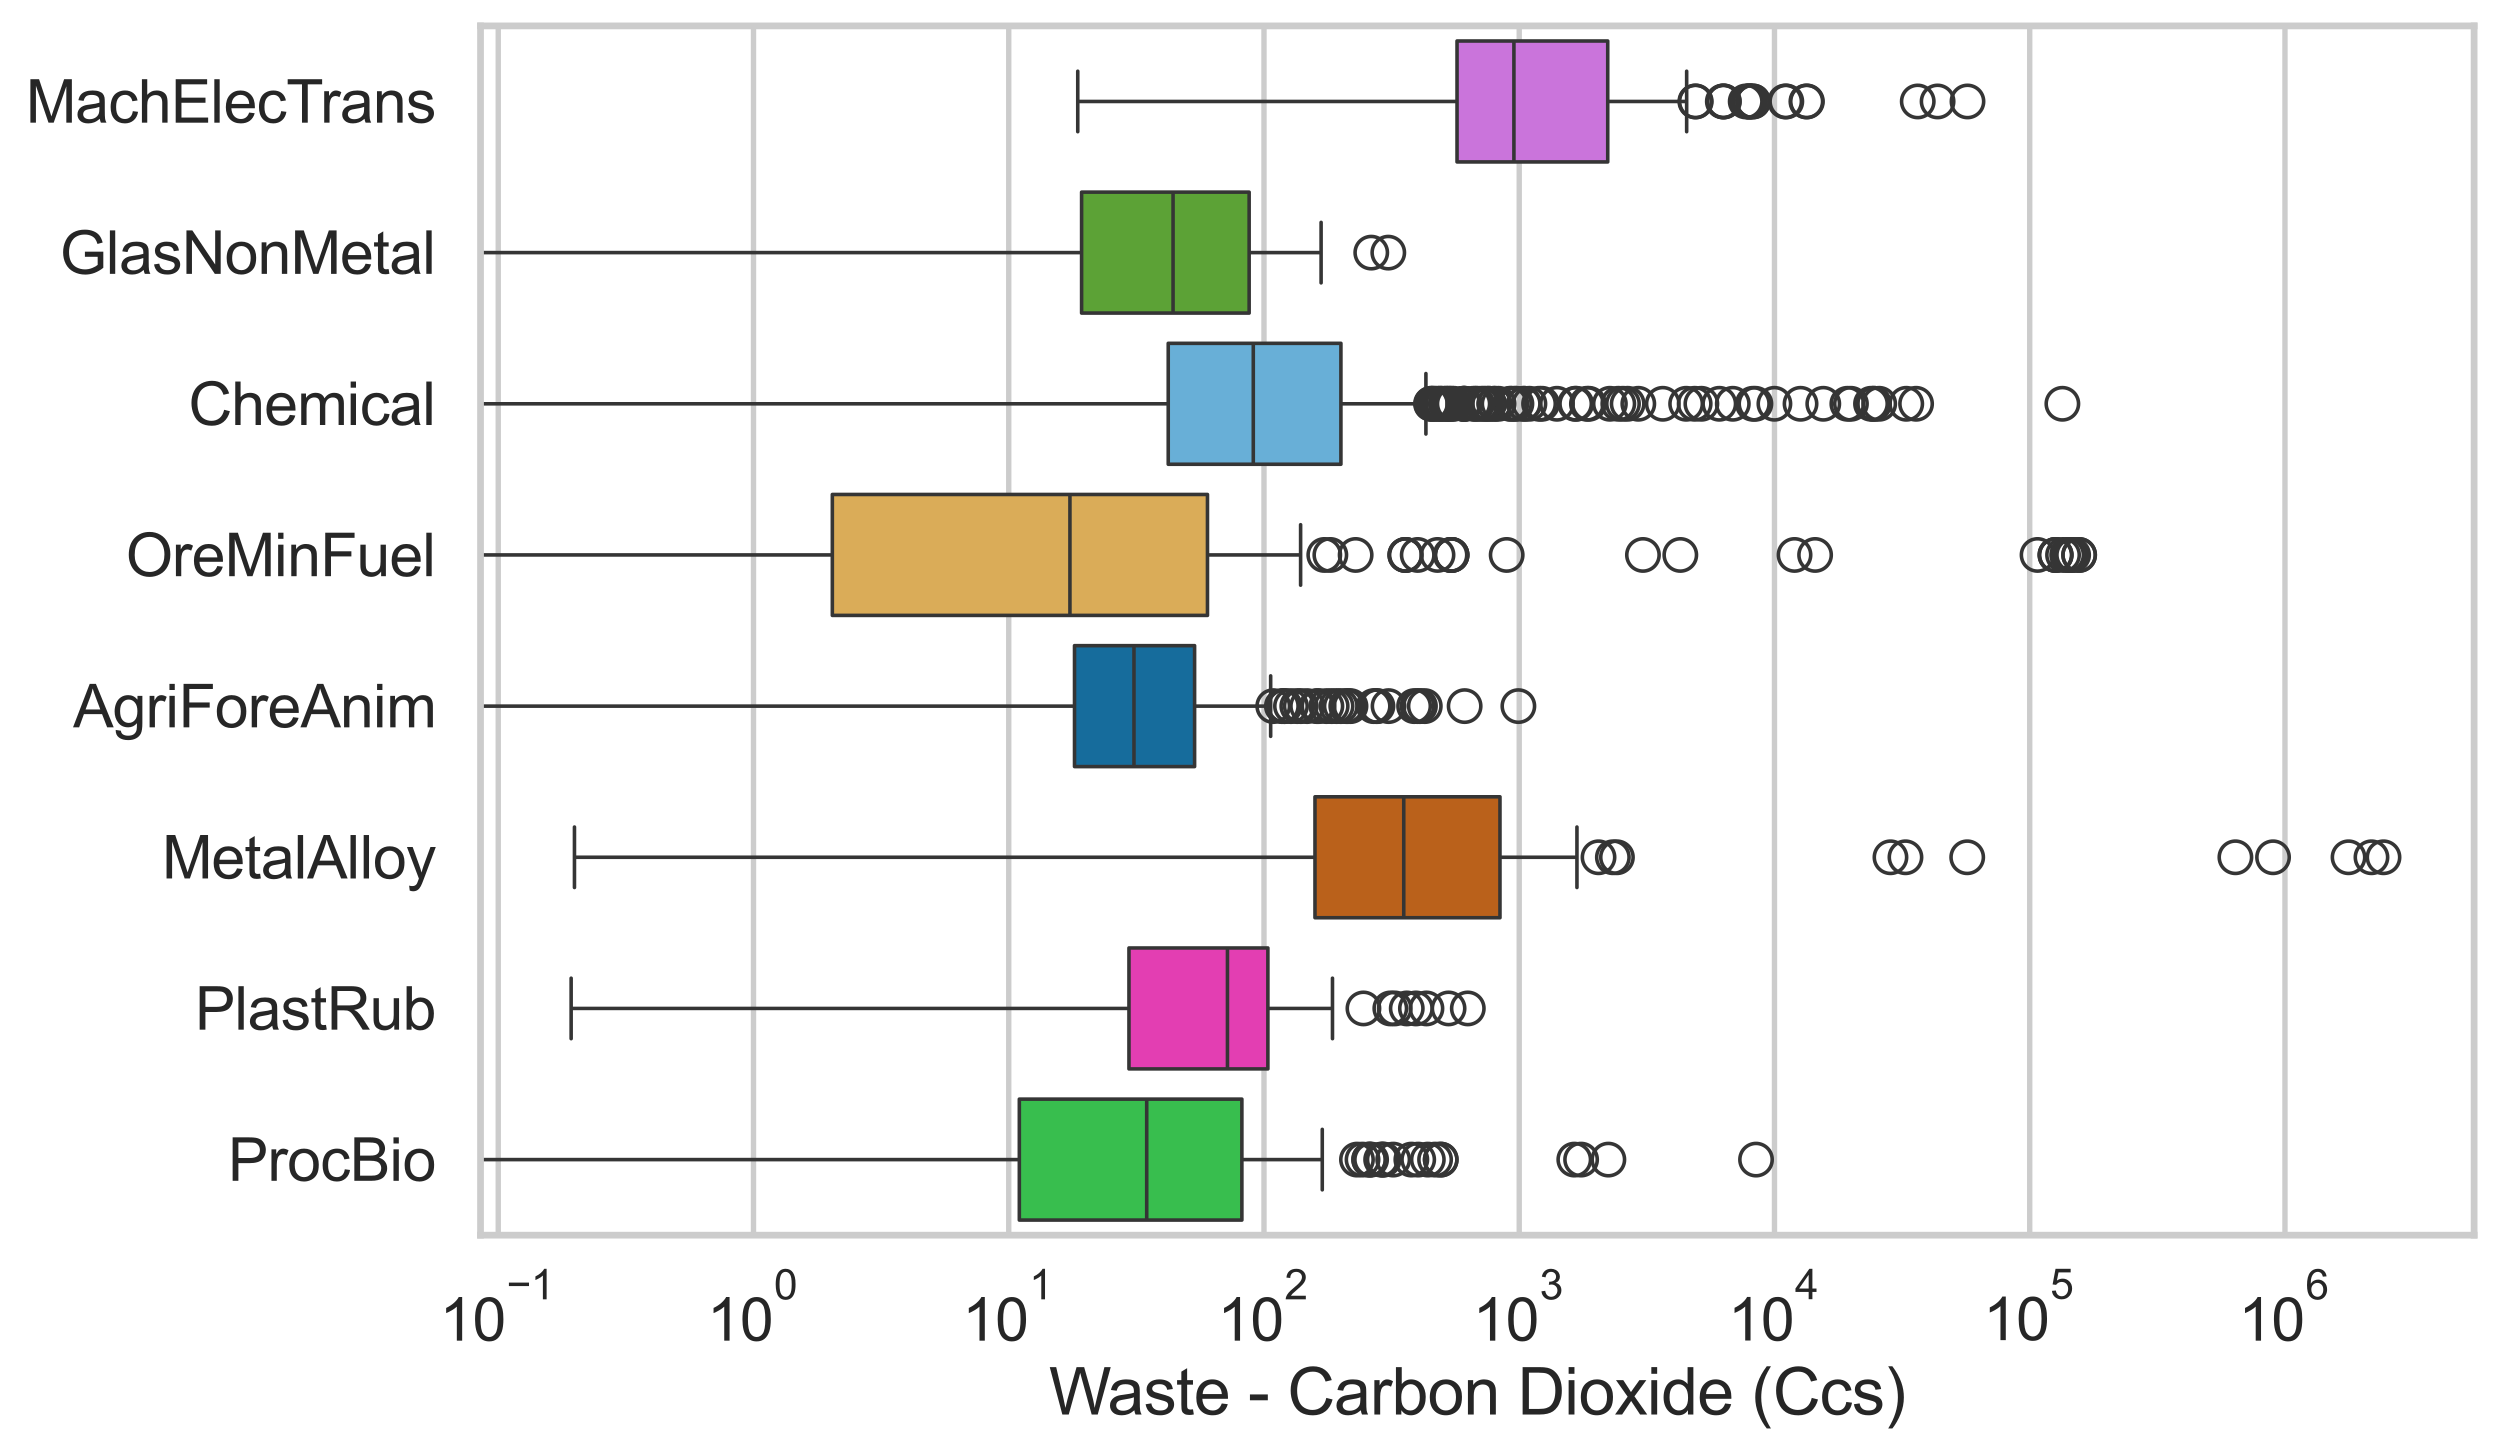 <?xml version="1.0" encoding="utf-8" standalone="no"?>
<!DOCTYPE svg PUBLIC "-//W3C//DTD SVG 1.1//EN"
  "http://www.w3.org/Graphics/SVG/1.1/DTD/svg11.dtd">
<svg xmlns:xlink="http://www.w3.org/1999/xlink" width="695.577pt" height="404.551pt" viewBox="0 0 695.577 404.551" xmlns="http://www.w3.org/2000/svg" version="1.1">
 <defs>
  <style type="text/css">*{stroke-linejoin: round; stroke-linecap: butt}</style>
 </defs>
 <g id="figure_1">
  <g id="patch_1">
   <path d="M 0 404.551 
L 695.577 404.551 
L 695.577 0 
L 0 0 
z
" style="fill: #ffffff"/>
  </g>
  <g id="axes_1">
   <g id="patch_2">
    <path d="M 133.697 343.665 
L 688.377 343.665 
L 688.377 7.2 
L 133.697 7.2 
z
" style="fill: #ffffff"/>
   </g>
   <g id="matplotlib.axis_1">
    <g id="xtick_1">
     <g id="line2d_1">
      <path d="M 138.629 343.665 
L 138.629 7.2 
" clip-path="url(#pde1cf5e3fe)" style="fill: none; stroke: #cccccc; stroke-width: 1.5; stroke-linecap: round"/>
     </g>
     <g id="text_1">
      <!-- $\mathdefault{10^{-1}}$ -->
      <g style="fill: #262626" transform="translate(122.294 373.18) scale(0.165 -0.165)">
       <defs>
        <path id="ArialMT-31" d="M 2384 0 
L 1822 0 
L 1822 3584 
Q 1619 3391 1289 3197 
Q 959 3003 697 2906 
L 697 3450 
Q 1169 3672 1522 3987 
Q 1875 4303 2022 4600 
L 2384 4600 
L 2384 0 
z
" transform="scale(0.016)"/>
        <path id="ArialMT-30" d="M 266 2259 
Q 266 3072 433 3567 
Q 600 4063 929 4331 
Q 1259 4600 1759 4600 
Q 2128 4600 2406 4451 
Q 2684 4303 2865 4023 
Q 3047 3744 3150 3342 
Q 3253 2941 3253 2259 
Q 3253 1453 3087 958 
Q 2922 463 2592 192 
Q 2263 -78 1759 -78 
Q 1097 -78 719 397 
Q 266 969 266 2259 
z
M 844 2259 
Q 844 1131 1108 757 
Q 1372 384 1759 384 
Q 2147 384 2411 759 
Q 2675 1134 2675 2259 
Q 2675 3391 2411 3762 
Q 2147 4134 1753 4134 
Q 1366 4134 1134 3806 
Q 844 3388 844 2259 
z
" transform="scale(0.016)"/>
        <path id="ArialMT-2212" d="M 3381 1997 
L 356 1997 
L 356 2522 
L 3381 2522 
L 3381 1997 
z
" transform="scale(0.016)"/>
       </defs>
       <use xlink:href="#ArialMT-31" transform="translate(0 0.994)"/>
       <use xlink:href="#ArialMT-30" transform="translate(55.615 0.994)"/>
       <use xlink:href="#ArialMT-2212" transform="translate(112.973 70.688) scale(0.7)"/>
       <use xlink:href="#ArialMT-31" transform="translate(153.852 70.688) scale(0.7)"/>
      </g>
     </g>
    </g>
    <g id="xtick_2">
     <g id="line2d_2">
      <path d="M 209.646 343.665 
L 209.646 7.2 
" clip-path="url(#pde1cf5e3fe)" style="fill: none; stroke: #cccccc; stroke-width: 1.5; stroke-linecap: round"/>
     </g>
     <g id="text_2">
      <!-- $\mathdefault{10^{0}}$ -->
      <g style="fill: #262626" transform="translate(196.694 373.18) scale(0.165 -0.165)">
       <use xlink:href="#ArialMT-31" transform="translate(0 0.994)"/>
       <use xlink:href="#ArialMT-30" transform="translate(55.615 0.994)"/>
       <use xlink:href="#ArialMT-30" transform="translate(112.973 70.688) scale(0.7)"/>
      </g>
     </g>
    </g>
    <g id="xtick_3">
     <g id="line2d_3">
      <path d="M 280.663 343.665 
L 280.663 7.2 
" clip-path="url(#pde1cf5e3fe)" style="fill: none; stroke: #cccccc; stroke-width: 1.5; stroke-linecap: round"/>
     </g>
     <g id="text_3">
      <!-- $\mathdefault{10^{1}}$ -->
      <g style="fill: #262626" transform="translate(267.711 373.18) scale(0.165 -0.165)">
       <use xlink:href="#ArialMT-31" transform="translate(0 0.994)"/>
       <use xlink:href="#ArialMT-30" transform="translate(55.615 0.994)"/>
       <use xlink:href="#ArialMT-31" transform="translate(112.973 70.688) scale(0.7)"/>
      </g>
     </g>
    </g>
    <g id="xtick_4">
     <g id="line2d_4">
      <path d="M 351.68 343.665 
L 351.68 7.2 
" clip-path="url(#pde1cf5e3fe)" style="fill: none; stroke: #cccccc; stroke-width: 1.5; stroke-linecap: round"/>
     </g>
     <g id="text_4">
      <!-- $\mathdefault{10^{2}}$ -->
      <g style="fill: #262626" transform="translate(338.728 373.18) scale(0.165 -0.165)">
       <defs>
        <path id="ArialMT-32" d="M 3222 541 
L 3222 0 
L 194 0 
Q 188 203 259 391 
Q 375 700 629 1000 
Q 884 1300 1366 1694 
Q 2113 2306 2375 2664 
Q 2638 3022 2638 3341 
Q 2638 3675 2398 3904 
Q 2159 4134 1775 4134 
Q 1369 4134 1125 3890 
Q 881 3647 878 3216 
L 300 3275 
Q 359 3922 746 4261 
Q 1134 4600 1788 4600 
Q 2447 4600 2831 4234 
Q 3216 3869 3216 3328 
Q 3216 3053 3103 2787 
Q 2991 2522 2730 2228 
Q 2469 1934 1863 1422 
Q 1356 997 1212 845 
Q 1069 694 975 541 
L 3222 541 
z
" transform="scale(0.016)"/>
       </defs>
       <use xlink:href="#ArialMT-31" transform="translate(0 0.994)"/>
       <use xlink:href="#ArialMT-30" transform="translate(55.615 0.994)"/>
       <use xlink:href="#ArialMT-32" transform="translate(112.973 70.688) scale(0.7)"/>
      </g>
     </g>
    </g>
    <g id="xtick_5">
     <g id="line2d_5">
      <path d="M 422.697 343.665 
L 422.697 7.2 
" clip-path="url(#pde1cf5e3fe)" style="fill: none; stroke: #cccccc; stroke-width: 1.5; stroke-linecap: round"/>
     </g>
     <g id="text_5">
      <!-- $\mathdefault{10^{3}}$ -->
      <g style="fill: #262626" transform="translate(409.745 373.18) scale(0.165 -0.165)">
       <defs>
        <path id="ArialMT-33" d="M 269 1209 
L 831 1284 
Q 928 806 1161 595 
Q 1394 384 1728 384 
Q 2125 384 2398 659 
Q 2672 934 2672 1341 
Q 2672 1728 2419 1979 
Q 2166 2231 1775 2231 
Q 1616 2231 1378 2169 
L 1441 2663 
Q 1497 2656 1531 2656 
Q 1891 2656 2178 2843 
Q 2466 3031 2466 3422 
Q 2466 3731 2256 3934 
Q 2047 4138 1716 4138 
Q 1388 4138 1169 3931 
Q 950 3725 888 3313 
L 325 3413 
Q 428 3978 793 4289 
Q 1159 4600 1703 4600 
Q 2078 4600 2393 4439 
Q 2709 4278 2876 4000 
Q 3044 3722 3044 3409 
Q 3044 3113 2884 2869 
Q 2725 2625 2413 2481 
Q 2819 2388 3044 2092 
Q 3269 1797 3269 1353 
Q 3269 753 2831 336 
Q 2394 -81 1725 -81 
Q 1122 -81 723 278 
Q 325 638 269 1209 
z
" transform="scale(0.016)"/>
       </defs>
       <use xlink:href="#ArialMT-31" transform="translate(0 0.994)"/>
       <use xlink:href="#ArialMT-30" transform="translate(55.615 0.994)"/>
       <use xlink:href="#ArialMT-33" transform="translate(112.973 70.688) scale(0.7)"/>
      </g>
     </g>
    </g>
    <g id="xtick_6">
     <g id="line2d_6">
      <path d="M 493.714 343.665 
L 493.714 7.2 
" clip-path="url(#pde1cf5e3fe)" style="fill: none; stroke: #cccccc; stroke-width: 1.5; stroke-linecap: round"/>
     </g>
     <g id="text_6">
      <!-- $\mathdefault{10^{4}}$ -->
      <g style="fill: #262626" transform="translate(480.762 373.015) scale(0.165 -0.165)">
       <defs>
        <path id="ArialMT-34" d="M 2069 0 
L 2069 1097 
L 81 1097 
L 81 1613 
L 2172 4581 
L 2631 4581 
L 2631 1613 
L 3250 1613 
L 3250 1097 
L 2631 1097 
L 2631 0 
L 2069 0 
z
M 2069 1613 
L 2069 3678 
L 634 1613 
L 2069 1613 
z
" transform="scale(0.016)"/>
       </defs>
       <use xlink:href="#ArialMT-31" transform="translate(0 0.202)"/>
       <use xlink:href="#ArialMT-30" transform="translate(55.615 0.202)"/>
       <use xlink:href="#ArialMT-34" transform="translate(112.973 69.895) scale(0.7)"/>
      </g>
     </g>
    </g>
    <g id="xtick_7">
     <g id="line2d_7">
      <path d="M 564.731 343.665 
L 564.731 7.2 
" clip-path="url(#pde1cf5e3fe)" style="fill: none; stroke: #cccccc; stroke-width: 1.5; stroke-linecap: round"/>
     </g>
     <g id="text_7">
      <!-- $\mathdefault{10^{5}}$ -->
      <g style="fill: #262626" transform="translate(551.779 373.015) scale(0.165 -0.165)">
       <defs>
        <path id="ArialMT-35" d="M 266 1200 
L 856 1250 
Q 922 819 1161 601 
Q 1400 384 1738 384 
Q 2144 384 2425 690 
Q 2706 997 2706 1503 
Q 2706 1984 2436 2262 
Q 2166 2541 1728 2541 
Q 1456 2541 1237 2417 
Q 1019 2294 894 2097 
L 366 2166 
L 809 4519 
L 3088 4519 
L 3088 3981 
L 1259 3981 
L 1013 2750 
Q 1425 3038 1878 3038 
Q 2478 3038 2890 2622 
Q 3303 2206 3303 1553 
Q 3303 931 2941 478 
Q 2500 -78 1738 -78 
Q 1113 -78 717 272 
Q 322 622 266 1200 
z
" transform="scale(0.016)"/>
       </defs>
       <use xlink:href="#ArialMT-31" transform="translate(0 0.88)"/>
       <use xlink:href="#ArialMT-30" transform="translate(55.615 0.88)"/>
       <use xlink:href="#ArialMT-35" transform="translate(112.973 70.573) scale(0.7)"/>
      </g>
     </g>
    </g>
    <g id="xtick_8">
     <g id="line2d_8">
      <path d="M 635.748 343.665 
L 635.748 7.2 
" clip-path="url(#pde1cf5e3fe)" style="fill: none; stroke: #cccccc; stroke-width: 1.5; stroke-linecap: round"/>
     </g>
     <g id="text_8">
      <!-- $\mathdefault{10^{6}}$ -->
      <g style="fill: #262626" transform="translate(622.796 373.18) scale(0.165 -0.165)">
       <defs>
        <path id="ArialMT-36" d="M 3184 3459 
L 2625 3416 
Q 2550 3747 2413 3897 
Q 2184 4138 1850 4138 
Q 1581 4138 1378 3988 
Q 1113 3794 959 3422 
Q 806 3050 800 2363 
Q 1003 2672 1297 2822 
Q 1591 2972 1913 2972 
Q 2475 2972 2870 2558 
Q 3266 2144 3266 1488 
Q 3266 1056 3080 686 
Q 2894 316 2569 119 
Q 2244 -78 1831 -78 
Q 1128 -78 684 439 
Q 241 956 241 2144 
Q 241 3472 731 4075 
Q 1159 4600 1884 4600 
Q 2425 4600 2770 4297 
Q 3116 3994 3184 3459 
z
M 888 1484 
Q 888 1194 1011 928 
Q 1134 663 1356 523 
Q 1578 384 1822 384 
Q 2178 384 2434 671 
Q 2691 959 2691 1453 
Q 2691 1928 2437 2201 
Q 2184 2475 1800 2475 
Q 1419 2475 1153 2201 
Q 888 1928 888 1484 
z
" transform="scale(0.016)"/>
       </defs>
       <use xlink:href="#ArialMT-31" transform="translate(0 0.994)"/>
       <use xlink:href="#ArialMT-30" transform="translate(55.615 0.994)"/>
       <use xlink:href="#ArialMT-36" transform="translate(112.973 70.688) scale(0.7)"/>
      </g>
     </g>
    </g>
    <g id="xtick_9"/>
    <g id="xtick_10"/>
    <g id="xtick_11"/>
    <g id="xtick_12"/>
    <g id="xtick_13"/>
    <g id="xtick_14"/>
    <g id="xtick_15"/>
    <g id="xtick_16"/>
    <g id="xtick_17"/>
    <g id="xtick_18"/>
    <g id="xtick_19"/>
    <g id="xtick_20"/>
    <g id="xtick_21"/>
    <g id="xtick_22"/>
    <g id="xtick_23"/>
    <g id="xtick_24"/>
    <g id="xtick_25"/>
    <g id="xtick_26"/>
    <g id="xtick_27"/>
    <g id="xtick_28"/>
    <g id="xtick_29"/>
    <g id="xtick_30"/>
    <g id="xtick_31"/>
    <g id="xtick_32"/>
    <g id="xtick_33"/>
    <g id="xtick_34"/>
    <g id="xtick_35"/>
    <g id="xtick_36"/>
    <g id="xtick_37"/>
    <g id="xtick_38"/>
    <g id="xtick_39"/>
    <g id="xtick_40"/>
    <g id="xtick_41"/>
    <g id="xtick_42"/>
    <g id="xtick_43"/>
    <g id="xtick_44"/>
    <g id="xtick_45"/>
    <g id="xtick_46"/>
    <g id="xtick_47"/>
    <g id="xtick_48"/>
    <g id="xtick_49"/>
    <g id="xtick_50"/>
    <g id="xtick_51"/>
    <g id="xtick_52"/>
    <g id="xtick_53"/>
    <g id="xtick_54"/>
    <g id="xtick_55"/>
    <g id="xtick_56"/>
    <g id="xtick_57"/>
    <g id="xtick_58"/>
    <g id="xtick_59"/>
    <g id="xtick_60"/>
    <g id="xtick_61"/>
    <g id="xtick_62"/>
    <g id="xtick_63"/>
    <g id="xtick_64"/>
    <g id="xtick_65"/>
    <g id="xtick_66"/>
    <g id="xtick_67"/>
    <g id="xtick_68"/>
    <g id="xtick_69"/>
    <g id="text_9">
     <!-- Waste - Carbon Dioxide (Ccs) -->
     <g style="fill: #262626" transform="translate(291.849 393.563) scale(0.18 -0.18)">
      <defs>
       <path id="ArialMT-57" d="M 1294 0 
L 78 4581 
L 700 4581 
L 1397 1578 
Q 1509 1106 1591 641 
Q 1766 1375 1797 1488 
L 2669 4581 
L 3400 4581 
L 4056 2263 
Q 4303 1400 4413 641 
Q 4500 1075 4641 1638 
L 5359 4581 
L 5969 4581 
L 4713 0 
L 4128 0 
L 3163 3491 
Q 3041 3928 3019 4028 
Q 2947 3713 2884 3491 
L 1913 0 
L 1294 0 
z
" transform="scale(0.016)"/>
       <path id="ArialMT-61" d="M 2588 409 
Q 2275 144 1986 34 
Q 1697 -75 1366 -75 
Q 819 -75 525 192 
Q 231 459 231 875 
Q 231 1119 342 1320 
Q 453 1522 633 1644 
Q 813 1766 1038 1828 
Q 1203 1872 1538 1913 
Q 2219 1994 2541 2106 
Q 2544 2222 2544 2253 
Q 2544 2597 2384 2738 
Q 2169 2928 1744 2928 
Q 1347 2928 1158 2789 
Q 969 2650 878 2297 
L 328 2372 
Q 403 2725 575 2942 
Q 747 3159 1072 3276 
Q 1397 3394 1825 3394 
Q 2250 3394 2515 3294 
Q 2781 3194 2906 3042 
Q 3031 2891 3081 2659 
Q 3109 2516 3109 2141 
L 3109 1391 
Q 3109 606 3145 398 
Q 3181 191 3288 0 
L 2700 0 
Q 2613 175 2588 409 
z
M 2541 1666 
Q 2234 1541 1622 1453 
Q 1275 1403 1131 1340 
Q 988 1278 909 1158 
Q 831 1038 831 891 
Q 831 666 1001 516 
Q 1172 366 1500 366 
Q 1825 366 2078 508 
Q 2331 650 2450 897 
Q 2541 1088 2541 1459 
L 2541 1666 
z
" transform="scale(0.016)"/>
       <path id="ArialMT-73" d="M 197 991 
L 753 1078 
Q 800 744 1014 566 
Q 1228 388 1613 388 
Q 2000 388 2187 545 
Q 2375 703 2375 916 
Q 2375 1106 2209 1216 
Q 2094 1291 1634 1406 
Q 1016 1563 777 1677 
Q 538 1791 414 1992 
Q 291 2194 291 2438 
Q 291 2659 392 2848 
Q 494 3038 669 3163 
Q 800 3259 1026 3326 
Q 1253 3394 1513 3394 
Q 1903 3394 2198 3281 
Q 2494 3169 2634 2976 
Q 2775 2784 2828 2463 
L 2278 2388 
Q 2241 2644 2061 2787 
Q 1881 2931 1553 2931 
Q 1166 2931 1000 2803 
Q 834 2675 834 2503 
Q 834 2394 903 2306 
Q 972 2216 1119 2156 
Q 1203 2125 1616 2013 
Q 2213 1853 2448 1751 
Q 2684 1650 2818 1456 
Q 2953 1263 2953 975 
Q 2953 694 2789 445 
Q 2625 197 2315 61 
Q 2006 -75 1616 -75 
Q 969 -75 630 194 
Q 291 463 197 991 
z
" transform="scale(0.016)"/>
       <path id="ArialMT-74" d="M 1650 503 
L 1731 6 
Q 1494 -44 1306 -44 
Q 1000 -44 831 53 
Q 663 150 594 308 
Q 525 466 525 972 
L 525 2881 
L 113 2881 
L 113 3319 
L 525 3319 
L 525 4141 
L 1084 4478 
L 1084 3319 
L 1650 3319 
L 1650 2881 
L 1084 2881 
L 1084 941 
Q 1084 700 1114 631 
Q 1144 563 1211 522 
Q 1278 481 1403 481 
Q 1497 481 1650 503 
z
" transform="scale(0.016)"/>
       <path id="ArialMT-65" d="M 2694 1069 
L 3275 997 
Q 3138 488 2766 206 
Q 2394 -75 1816 -75 
Q 1088 -75 661 373 
Q 234 822 234 1631 
Q 234 2469 665 2931 
Q 1097 3394 1784 3394 
Q 2450 3394 2872 2941 
Q 3294 2488 3294 1666 
Q 3294 1616 3291 1516 
L 816 1516 
Q 847 969 1125 678 
Q 1403 388 1819 388 
Q 2128 388 2347 550 
Q 2566 713 2694 1069 
z
M 847 1978 
L 2700 1978 
Q 2663 2397 2488 2606 
Q 2219 2931 1791 2931 
Q 1403 2931 1139 2672 
Q 875 2413 847 1978 
z
" transform="scale(0.016)"/>
       <path id="ArialMT-20" transform="scale(0.016)"/>
       <path id="ArialMT-2d" d="M 203 1375 
L 203 1941 
L 1931 1941 
L 1931 1375 
L 203 1375 
z
" transform="scale(0.016)"/>
       <path id="ArialMT-43" d="M 3763 1606 
L 4369 1453 
Q 4178 706 3683 314 
Q 3188 -78 2472 -78 
Q 1731 -78 1267 223 
Q 803 525 561 1097 
Q 319 1669 319 2325 
Q 319 3041 592 3573 
Q 866 4106 1370 4382 
Q 1875 4659 2481 4659 
Q 3169 4659 3637 4309 
Q 4106 3959 4291 3325 
L 3694 3184 
Q 3534 3684 3231 3912 
Q 2928 4141 2469 4141 
Q 1941 4141 1586 3887 
Q 1231 3634 1087 3207 
Q 944 2781 944 2328 
Q 944 1744 1114 1308 
Q 1284 872 1643 656 
Q 2003 441 2422 441 
Q 2931 441 3284 734 
Q 3638 1028 3763 1606 
z
" transform="scale(0.016)"/>
       <path id="ArialMT-72" d="M 416 0 
L 416 3319 
L 922 3319 
L 922 2816 
Q 1116 3169 1280 3281 
Q 1444 3394 1641 3394 
Q 1925 3394 2219 3213 
L 2025 2691 
Q 1819 2813 1613 2813 
Q 1428 2813 1281 2702 
Q 1134 2591 1072 2394 
Q 978 2094 978 1738 
L 978 0 
L 416 0 
z
" transform="scale(0.016)"/>
       <path id="ArialMT-62" d="M 941 0 
L 419 0 
L 419 4581 
L 981 4581 
L 981 2947 
Q 1338 3394 1891 3394 
Q 2197 3394 2470 3270 
Q 2744 3147 2920 2923 
Q 3097 2700 3197 2384 
Q 3297 2069 3297 1709 
Q 3297 856 2875 390 
Q 2453 -75 1863 -75 
Q 1275 -75 941 416 
L 941 0 
z
M 934 1684 
Q 934 1088 1097 822 
Q 1363 388 1816 388 
Q 2184 388 2453 708 
Q 2722 1028 2722 1663 
Q 2722 2313 2464 2622 
Q 2206 2931 1841 2931 
Q 1472 2931 1203 2611 
Q 934 2291 934 1684 
z
" transform="scale(0.016)"/>
       <path id="ArialMT-6f" d="M 213 1659 
Q 213 2581 725 3025 
Q 1153 3394 1769 3394 
Q 2453 3394 2887 2945 
Q 3322 2497 3322 1706 
Q 3322 1066 3130 698 
Q 2938 331 2570 128 
Q 2203 -75 1769 -75 
Q 1072 -75 642 372 
Q 213 819 213 1659 
z
M 791 1659 
Q 791 1022 1069 705 
Q 1347 388 1769 388 
Q 2188 388 2466 706 
Q 2744 1025 2744 1678 
Q 2744 2294 2464 2611 
Q 2184 2928 1769 2928 
Q 1347 2928 1069 2612 
Q 791 2297 791 1659 
z
" transform="scale(0.016)"/>
       <path id="ArialMT-6e" d="M 422 0 
L 422 3319 
L 928 3319 
L 928 2847 
Q 1294 3394 1984 3394 
Q 2284 3394 2536 3286 
Q 2788 3178 2913 3003 
Q 3038 2828 3088 2588 
Q 3119 2431 3119 2041 
L 3119 0 
L 2556 0 
L 2556 2019 
Q 2556 2363 2490 2533 
Q 2425 2703 2258 2804 
Q 2091 2906 1866 2906 
Q 1506 2906 1245 2678 
Q 984 2450 984 1813 
L 984 0 
L 422 0 
z
" transform="scale(0.016)"/>
       <path id="ArialMT-44" d="M 494 0 
L 494 4581 
L 2072 4581 
Q 2606 4581 2888 4516 
Q 3281 4425 3559 4188 
Q 3922 3881 4101 3404 
Q 4281 2928 4281 2316 
Q 4281 1794 4159 1391 
Q 4038 988 3847 723 
Q 3656 459 3429 307 
Q 3203 156 2883 78 
Q 2563 0 2147 0 
L 494 0 
z
M 1100 541 
L 2078 541 
Q 2531 541 2789 625 
Q 3047 709 3200 863 
Q 3416 1078 3536 1442 
Q 3656 1806 3656 2325 
Q 3656 3044 3420 3430 
Q 3184 3816 2847 3947 
Q 2603 4041 2063 4041 
L 1100 4041 
L 1100 541 
z
" transform="scale(0.016)"/>
       <path id="ArialMT-69" d="M 425 3934 
L 425 4581 
L 988 4581 
L 988 3934 
L 425 3934 
z
M 425 0 
L 425 3319 
L 988 3319 
L 988 0 
L 425 0 
z
" transform="scale(0.016)"/>
       <path id="ArialMT-78" d="M 47 0 
L 1259 1725 
L 138 3319 
L 841 3319 
L 1350 2541 
Q 1494 2319 1581 2169 
Q 1719 2375 1834 2534 
L 2394 3319 
L 3066 3319 
L 1919 1756 
L 3153 0 
L 2463 0 
L 1781 1031 
L 1600 1309 
L 728 0 
L 47 0 
z
" transform="scale(0.016)"/>
       <path id="ArialMT-64" d="M 2575 0 
L 2575 419 
Q 2259 -75 1647 -75 
Q 1250 -75 917 144 
Q 584 363 401 755 
Q 219 1147 219 1656 
Q 219 2153 384 2558 
Q 550 2963 881 3178 
Q 1213 3394 1622 3394 
Q 1922 3394 2156 3267 
Q 2391 3141 2538 2938 
L 2538 4581 
L 3097 4581 
L 3097 0 
L 2575 0 
z
M 797 1656 
Q 797 1019 1065 703 
Q 1334 388 1700 388 
Q 2069 388 2326 689 
Q 2584 991 2584 1609 
Q 2584 2291 2321 2609 
Q 2059 2928 1675 2928 
Q 1300 2928 1048 2622 
Q 797 2316 797 1656 
z
" transform="scale(0.016)"/>
       <path id="ArialMT-28" d="M 1497 -1347 
Q 1031 -759 709 28 
Q 388 816 388 1659 
Q 388 2403 628 3084 
Q 909 3875 1497 4659 
L 1900 4659 
Q 1522 4009 1400 3731 
Q 1209 3300 1100 2831 
Q 966 2247 966 1656 
Q 966 153 1900 -1347 
L 1497 -1347 
z
" transform="scale(0.016)"/>
       <path id="ArialMT-63" d="M 2588 1216 
L 3141 1144 
Q 3050 572 2676 248 
Q 2303 -75 1759 -75 
Q 1078 -75 664 370 
Q 250 816 250 1647 
Q 250 2184 428 2587 
Q 606 2991 970 3192 
Q 1334 3394 1763 3394 
Q 2303 3394 2647 3120 
Q 2991 2847 3088 2344 
L 2541 2259 
Q 2463 2594 2264 2762 
Q 2066 2931 1784 2931 
Q 1359 2931 1093 2626 
Q 828 2322 828 1663 
Q 828 994 1084 691 
Q 1341 388 1753 388 
Q 2084 388 2306 591 
Q 2528 794 2588 1216 
z
" transform="scale(0.016)"/>
       <path id="ArialMT-29" d="M 791 -1347 
L 388 -1347 
Q 1322 153 1322 1656 
Q 1322 2244 1188 2822 
Q 1081 3291 891 3722 
Q 769 4003 388 4659 
L 791 4659 
Q 1378 3875 1659 3084 
Q 1900 2403 1900 1659 
Q 1900 816 1576 28 
Q 1253 -759 791 -1347 
z
" transform="scale(0.016)"/>
      </defs>
      <use xlink:href="#ArialMT-57"/>
      <use xlink:href="#ArialMT-61" transform="translate(90.635 0)"/>
      <use xlink:href="#ArialMT-73" transform="translate(146.25 0)"/>
      <use xlink:href="#ArialMT-74" transform="translate(196.25 0)"/>
      <use xlink:href="#ArialMT-65" transform="translate(224.033 0)"/>
      <use xlink:href="#ArialMT-20" transform="translate(279.648 0)"/>
      <use xlink:href="#ArialMT-2d" transform="translate(307.432 0)"/>
      <use xlink:href="#ArialMT-20" transform="translate(340.732 0)"/>
      <use xlink:href="#ArialMT-43" transform="translate(368.516 0)"/>
      <use xlink:href="#ArialMT-61" transform="translate(440.732 0)"/>
      <use xlink:href="#ArialMT-72" transform="translate(496.348 0)"/>
      <use xlink:href="#ArialMT-62" transform="translate(529.648 0)"/>
      <use xlink:href="#ArialMT-6f" transform="translate(585.264 0)"/>
      <use xlink:href="#ArialMT-6e" transform="translate(640.879 0)"/>
      <use xlink:href="#ArialMT-20" transform="translate(696.494 0)"/>
      <use xlink:href="#ArialMT-44" transform="translate(724.277 0)"/>
      <use xlink:href="#ArialMT-69" transform="translate(796.494 0)"/>
      <use xlink:href="#ArialMT-6f" transform="translate(818.711 0)"/>
      <use xlink:href="#ArialMT-78" transform="translate(874.326 0)"/>
      <use xlink:href="#ArialMT-69" transform="translate(924.326 0)"/>
      <use xlink:href="#ArialMT-64" transform="translate(946.543 0)"/>
      <use xlink:href="#ArialMT-65" transform="translate(1002.158 0)"/>
      <use xlink:href="#ArialMT-20" transform="translate(1057.773 0)"/>
      <use xlink:href="#ArialMT-28" transform="translate(1085.557 0)"/>
      <use xlink:href="#ArialMT-43" transform="translate(1118.857 0)"/>
      <use xlink:href="#ArialMT-63" transform="translate(1191.074 0)"/>
      <use xlink:href="#ArialMT-73" transform="translate(1241.074 0)"/>
      <use xlink:href="#ArialMT-29" transform="translate(1291.074 0)"/>
     </g>
    </g>
   </g>
   <g id="matplotlib.axis_2">
    <g id="ytick_1">
     <g id="text_10">
      <!-- MachElecTrans -->
      <g style="fill: #262626" transform="translate(7.2 34.134) scale(0.165 -0.165)">
       <defs>
        <path id="ArialMT-4d" d="M 475 0 
L 475 4581 
L 1388 4581 
L 2472 1338 
Q 2622 884 2691 659 
Q 2769 909 2934 1394 
L 4031 4581 
L 4847 4581 
L 4847 0 
L 4263 0 
L 4263 3834 
L 2931 0 
L 2384 0 
L 1059 3900 
L 1059 0 
L 475 0 
z
" transform="scale(0.016)"/>
        <path id="ArialMT-68" d="M 422 0 
L 422 4581 
L 984 4581 
L 984 2938 
Q 1378 3394 1978 3394 
Q 2347 3394 2619 3248 
Q 2891 3103 3008 2847 
Q 3125 2591 3125 2103 
L 3125 0 
L 2563 0 
L 2563 2103 
Q 2563 2525 2380 2717 
Q 2197 2909 1863 2909 
Q 1613 2909 1392 2779 
Q 1172 2650 1078 2428 
Q 984 2206 984 1816 
L 984 0 
L 422 0 
z
" transform="scale(0.016)"/>
        <path id="ArialMT-45" d="M 506 0 
L 506 4581 
L 3819 4581 
L 3819 4041 
L 1113 4041 
L 1113 2638 
L 3647 2638 
L 3647 2100 
L 1113 2100 
L 1113 541 
L 3925 541 
L 3925 0 
L 506 0 
z
" transform="scale(0.016)"/>
        <path id="ArialMT-6c" d="M 409 0 
L 409 4581 
L 972 4581 
L 972 0 
L 409 0 
z
" transform="scale(0.016)"/>
        <path id="ArialMT-54" d="M 1659 0 
L 1659 4041 
L 150 4041 
L 150 4581 
L 3781 4581 
L 3781 4041 
L 2266 4041 
L 2266 0 
L 1659 0 
z
" transform="scale(0.016)"/>
       </defs>
       <use xlink:href="#ArialMT-4d"/>
       <use xlink:href="#ArialMT-61" transform="translate(83.301 0)"/>
       <use xlink:href="#ArialMT-63" transform="translate(138.916 0)"/>
       <use xlink:href="#ArialMT-68" transform="translate(188.916 0)"/>
       <use xlink:href="#ArialMT-45" transform="translate(244.531 0)"/>
       <use xlink:href="#ArialMT-6c" transform="translate(311.23 0)"/>
       <use xlink:href="#ArialMT-65" transform="translate(333.447 0)"/>
       <use xlink:href="#ArialMT-63" transform="translate(389.062 0)"/>
       <use xlink:href="#ArialMT-54" transform="translate(439.062 0)"/>
       <use xlink:href="#ArialMT-72" transform="translate(496.396 0)"/>
       <use xlink:href="#ArialMT-61" transform="translate(529.697 0)"/>
       <use xlink:href="#ArialMT-6e" transform="translate(585.312 0)"/>
       <use xlink:href="#ArialMT-73" transform="translate(640.928 0)"/>
      </g>
     </g>
    </g>
    <g id="ytick_2">
     <g id="text_11">
      <!-- GlasNonMetal -->
      <g style="fill: #262626" transform="translate(16.659 76.192) scale(0.165 -0.165)">
       <defs>
        <path id="ArialMT-47" d="M 2638 1797 
L 2638 2334 
L 4578 2338 
L 4578 638 
Q 4131 281 3656 101 
Q 3181 -78 2681 -78 
Q 2006 -78 1454 211 
Q 903 500 622 1047 
Q 341 1594 341 2269 
Q 341 2938 620 3517 
Q 900 4097 1425 4378 
Q 1950 4659 2634 4659 
Q 3131 4659 3532 4498 
Q 3934 4338 4162 4050 
Q 4391 3763 4509 3300 
L 3963 3150 
Q 3859 3500 3706 3700 
Q 3553 3900 3268 4020 
Q 2984 4141 2638 4141 
Q 2222 4141 1919 4014 
Q 1616 3888 1430 3681 
Q 1244 3475 1141 3228 
Q 966 2803 966 2306 
Q 966 1694 1177 1281 
Q 1388 869 1791 669 
Q 2194 469 2647 469 
Q 3041 469 3416 620 
Q 3791 772 3984 944 
L 3984 1797 
L 2638 1797 
z
" transform="scale(0.016)"/>
        <path id="ArialMT-4e" d="M 488 0 
L 488 4581 
L 1109 4581 
L 3516 984 
L 3516 4581 
L 4097 4581 
L 4097 0 
L 3475 0 
L 1069 3600 
L 1069 0 
L 488 0 
z
" transform="scale(0.016)"/>
       </defs>
       <use xlink:href="#ArialMT-47"/>
       <use xlink:href="#ArialMT-6c" transform="translate(77.783 0)"/>
       <use xlink:href="#ArialMT-61" transform="translate(100 0)"/>
       <use xlink:href="#ArialMT-73" transform="translate(155.615 0)"/>
       <use xlink:href="#ArialMT-4e" transform="translate(205.615 0)"/>
       <use xlink:href="#ArialMT-6f" transform="translate(277.832 0)"/>
       <use xlink:href="#ArialMT-6e" transform="translate(333.447 0)"/>
       <use xlink:href="#ArialMT-4d" transform="translate(389.062 0)"/>
       <use xlink:href="#ArialMT-65" transform="translate(472.363 0)"/>
       <use xlink:href="#ArialMT-74" transform="translate(527.979 0)"/>
       <use xlink:href="#ArialMT-61" transform="translate(555.762 0)"/>
       <use xlink:href="#ArialMT-6c" transform="translate(611.377 0)"/>
      </g>
     </g>
    </g>
    <g id="ytick_3">
     <g id="text_12">
      <!-- Chemical -->
      <g style="fill: #262626" transform="translate(52.428 118.25) scale(0.165 -0.165)">
       <defs>
        <path id="ArialMT-6d" d="M 422 0 
L 422 3319 
L 925 3319 
L 925 2853 
Q 1081 3097 1340 3245 
Q 1600 3394 1931 3394 
Q 2300 3394 2536 3241 
Q 2772 3088 2869 2813 
Q 3263 3394 3894 3394 
Q 4388 3394 4653 3120 
Q 4919 2847 4919 2278 
L 4919 0 
L 4359 0 
L 4359 2091 
Q 4359 2428 4304 2576 
Q 4250 2725 4106 2815 
Q 3963 2906 3769 2906 
Q 3419 2906 3187 2673 
Q 2956 2441 2956 1928 
L 2956 0 
L 2394 0 
L 2394 2156 
Q 2394 2531 2256 2718 
Q 2119 2906 1806 2906 
Q 1569 2906 1367 2781 
Q 1166 2656 1075 2415 
Q 984 2175 984 1722 
L 984 0 
L 422 0 
z
" transform="scale(0.016)"/>
       </defs>
       <use xlink:href="#ArialMT-43"/>
       <use xlink:href="#ArialMT-68" transform="translate(72.217 0)"/>
       <use xlink:href="#ArialMT-65" transform="translate(127.832 0)"/>
       <use xlink:href="#ArialMT-6d" transform="translate(183.447 0)"/>
       <use xlink:href="#ArialMT-69" transform="translate(266.748 0)"/>
       <use xlink:href="#ArialMT-63" transform="translate(288.965 0)"/>
       <use xlink:href="#ArialMT-61" transform="translate(338.965 0)"/>
       <use xlink:href="#ArialMT-6c" transform="translate(394.58 0)"/>
      </g>
     </g>
    </g>
    <g id="ytick_4">
     <g id="text_13">
      <!-- OreMinFuel -->
      <g style="fill: #262626" transform="translate(35.013 160.308) scale(0.165 -0.165)">
       <defs>
        <path id="ArialMT-4f" d="M 309 2231 
Q 309 3372 921 4017 
Q 1534 4663 2503 4663 
Q 3138 4663 3647 4359 
Q 4156 4056 4423 3514 
Q 4691 2972 4691 2284 
Q 4691 1588 4409 1038 
Q 4128 488 3612 205 
Q 3097 -78 2500 -78 
Q 1853 -78 1343 234 
Q 834 547 571 1087 
Q 309 1628 309 2231 
z
M 934 2222 
Q 934 1394 1379 917 
Q 1825 441 2497 441 
Q 3181 441 3623 922 
Q 4066 1403 4066 2288 
Q 4066 2847 3877 3264 
Q 3688 3681 3323 3911 
Q 2959 4141 2506 4141 
Q 1863 4141 1398 3698 
Q 934 3256 934 2222 
z
" transform="scale(0.016)"/>
        <path id="ArialMT-46" d="M 525 0 
L 525 4581 
L 3616 4581 
L 3616 4041 
L 1131 4041 
L 1131 2622 
L 3281 2622 
L 3281 2081 
L 1131 2081 
L 1131 0 
L 525 0 
z
" transform="scale(0.016)"/>
        <path id="ArialMT-75" d="M 2597 0 
L 2597 488 
Q 2209 -75 1544 -75 
Q 1250 -75 995 37 
Q 741 150 617 320 
Q 494 491 444 738 
Q 409 903 409 1263 
L 409 3319 
L 972 3319 
L 972 1478 
Q 972 1038 1006 884 
Q 1059 663 1231 536 
Q 1403 409 1656 409 
Q 1909 409 2131 539 
Q 2353 669 2445 892 
Q 2538 1116 2538 1541 
L 2538 3319 
L 3100 3319 
L 3100 0 
L 2597 0 
z
" transform="scale(0.016)"/>
       </defs>
       <use xlink:href="#ArialMT-4f"/>
       <use xlink:href="#ArialMT-72" transform="translate(77.783 0)"/>
       <use xlink:href="#ArialMT-65" transform="translate(111.084 0)"/>
       <use xlink:href="#ArialMT-4d" transform="translate(166.699 0)"/>
       <use xlink:href="#ArialMT-69" transform="translate(250 0)"/>
       <use xlink:href="#ArialMT-6e" transform="translate(272.217 0)"/>
       <use xlink:href="#ArialMT-46" transform="translate(327.832 0)"/>
       <use xlink:href="#ArialMT-75" transform="translate(388.916 0)"/>
       <use xlink:href="#ArialMT-65" transform="translate(444.531 0)"/>
       <use xlink:href="#ArialMT-6c" transform="translate(500.146 0)"/>
      </g>
     </g>
    </g>
    <g id="ytick_5">
     <g id="text_14">
      <!-- AgriForeAnim -->
      <g style="fill: #262626" transform="translate(20.341 202.366) scale(0.165 -0.165)">
       <defs>
        <path id="ArialMT-41" d="M -9 0 
L 1750 4581 
L 2403 4581 
L 4278 0 
L 3588 0 
L 3053 1388 
L 1138 1388 
L 634 0 
L -9 0 
z
M 1313 1881 
L 2866 1881 
L 2388 3150 
Q 2169 3728 2063 4100 
Q 1975 3659 1816 3225 
L 1313 1881 
z
" transform="scale(0.016)"/>
        <path id="ArialMT-67" d="M 319 -275 
L 866 -356 
Q 900 -609 1056 -725 
Q 1266 -881 1628 -881 
Q 2019 -881 2231 -725 
Q 2444 -569 2519 -288 
Q 2563 -116 2559 434 
Q 2191 0 1641 0 
Q 956 0 581 494 
Q 206 988 206 1678 
Q 206 2153 378 2554 
Q 550 2956 876 3175 
Q 1203 3394 1644 3394 
Q 2231 3394 2613 2919 
L 2613 3319 
L 3131 3319 
L 3131 450 
Q 3131 -325 2973 -648 
Q 2816 -972 2473 -1159 
Q 2131 -1347 1631 -1347 
Q 1038 -1347 672 -1080 
Q 306 -813 319 -275 
z
M 784 1719 
Q 784 1066 1043 766 
Q 1303 466 1694 466 
Q 2081 466 2343 764 
Q 2606 1063 2606 1700 
Q 2606 2309 2336 2618 
Q 2066 2928 1684 2928 
Q 1309 2928 1046 2623 
Q 784 2319 784 1719 
z
" transform="scale(0.016)"/>
       </defs>
       <use xlink:href="#ArialMT-41"/>
       <use xlink:href="#ArialMT-67" transform="translate(66.699 0)"/>
       <use xlink:href="#ArialMT-72" transform="translate(122.314 0)"/>
       <use xlink:href="#ArialMT-69" transform="translate(155.615 0)"/>
       <use xlink:href="#ArialMT-46" transform="translate(177.832 0)"/>
       <use xlink:href="#ArialMT-6f" transform="translate(238.916 0)"/>
       <use xlink:href="#ArialMT-72" transform="translate(294.531 0)"/>
       <use xlink:href="#ArialMT-65" transform="translate(327.832 0)"/>
       <use xlink:href="#ArialMT-41" transform="translate(383.447 0)"/>
       <use xlink:href="#ArialMT-6e" transform="translate(450.146 0)"/>
       <use xlink:href="#ArialMT-69" transform="translate(505.762 0)"/>
       <use xlink:href="#ArialMT-6d" transform="translate(527.979 0)"/>
      </g>
     </g>
    </g>
    <g id="ytick_6">
     <g id="text_15">
      <!-- MetalAlloy -->
      <g style="fill: #262626" transform="translate(45.088 244.425) scale(0.165 -0.165)">
       <defs>
        <path id="ArialMT-79" d="M 397 -1278 
L 334 -750 
Q 519 -800 656 -800 
Q 844 -800 956 -737 
Q 1069 -675 1141 -563 
Q 1194 -478 1313 -144 
Q 1328 -97 1363 -6 
L 103 3319 
L 709 3319 
L 1400 1397 
Q 1534 1031 1641 628 
Q 1738 1016 1872 1384 
L 2581 3319 
L 3144 3319 
L 1881 -56 
Q 1678 -603 1566 -809 
Q 1416 -1088 1222 -1217 
Q 1028 -1347 759 -1347 
Q 597 -1347 397 -1278 
z
" transform="scale(0.016)"/>
       </defs>
       <use xlink:href="#ArialMT-4d"/>
       <use xlink:href="#ArialMT-65" transform="translate(83.301 0)"/>
       <use xlink:href="#ArialMT-74" transform="translate(138.916 0)"/>
       <use xlink:href="#ArialMT-61" transform="translate(166.699 0)"/>
       <use xlink:href="#ArialMT-6c" transform="translate(222.314 0)"/>
       <use xlink:href="#ArialMT-41" transform="translate(244.531 0)"/>
       <use xlink:href="#ArialMT-6c" transform="translate(311.23 0)"/>
       <use xlink:href="#ArialMT-6c" transform="translate(333.447 0)"/>
       <use xlink:href="#ArialMT-6f" transform="translate(355.664 0)"/>
       <use xlink:href="#ArialMT-79" transform="translate(411.279 0)"/>
      </g>
     </g>
    </g>
    <g id="ytick_7">
     <g id="text_16">
      <!-- PlastRub -->
      <g style="fill: #262626" transform="translate(54.248 286.483) scale(0.165 -0.165)">
       <defs>
        <path id="ArialMT-50" d="M 494 0 
L 494 4581 
L 2222 4581 
Q 2678 4581 2919 4538 
Q 3256 4481 3484 4323 
Q 3713 4166 3852 3881 
Q 3991 3597 3991 3256 
Q 3991 2672 3619 2267 
Q 3247 1863 2275 1863 
L 1100 1863 
L 1100 0 
L 494 0 
z
M 1100 2403 
L 2284 2403 
Q 2872 2403 3119 2622 
Q 3366 2841 3366 3238 
Q 3366 3525 3220 3729 
Q 3075 3934 2838 4000 
Q 2684 4041 2272 4041 
L 1100 4041 
L 1100 2403 
z
" transform="scale(0.016)"/>
        <path id="ArialMT-52" d="M 503 0 
L 503 4581 
L 2534 4581 
Q 3147 4581 3465 4457 
Q 3784 4334 3975 4021 
Q 4166 3709 4166 3331 
Q 4166 2844 3850 2509 
Q 3534 2175 2875 2084 
Q 3116 1969 3241 1856 
Q 3506 1613 3744 1247 
L 4541 0 
L 3778 0 
L 3172 953 
Q 2906 1366 2734 1584 
Q 2563 1803 2427 1890 
Q 2291 1978 2150 2013 
Q 2047 2034 1813 2034 
L 1109 2034 
L 1109 0 
L 503 0 
z
M 1109 2559 
L 2413 2559 
Q 2828 2559 3062 2645 
Q 3297 2731 3419 2920 
Q 3541 3109 3541 3331 
Q 3541 3656 3305 3865 
Q 3069 4075 2559 4075 
L 1109 4075 
L 1109 2559 
z
" transform="scale(0.016)"/>
       </defs>
       <use xlink:href="#ArialMT-50"/>
       <use xlink:href="#ArialMT-6c" transform="translate(66.699 0)"/>
       <use xlink:href="#ArialMT-61" transform="translate(88.916 0)"/>
       <use xlink:href="#ArialMT-73" transform="translate(144.531 0)"/>
       <use xlink:href="#ArialMT-74" transform="translate(194.531 0)"/>
       <use xlink:href="#ArialMT-52" transform="translate(222.314 0)"/>
       <use xlink:href="#ArialMT-75" transform="translate(294.531 0)"/>
       <use xlink:href="#ArialMT-62" transform="translate(350.146 0)"/>
      </g>
     </g>
    </g>
    <g id="ytick_8">
     <g id="text_17">
      <!-- ProcBio -->
      <g style="fill: #262626" transform="translate(63.424 328.541) scale(0.165 -0.165)">
       <defs>
        <path id="ArialMT-42" d="M 469 0 
L 469 4581 
L 2188 4581 
Q 2713 4581 3030 4442 
Q 3347 4303 3526 4014 
Q 3706 3725 3706 3409 
Q 3706 3116 3547 2856 
Q 3388 2597 3066 2438 
Q 3481 2316 3704 2022 
Q 3928 1728 3928 1328 
Q 3928 1006 3792 729 
Q 3656 453 3456 303 
Q 3256 153 2954 76 
Q 2653 0 2216 0 
L 469 0 
z
M 1075 2656 
L 2066 2656 
Q 2469 2656 2644 2709 
Q 2875 2778 2992 2937 
Q 3109 3097 3109 3338 
Q 3109 3566 3000 3739 
Q 2891 3913 2687 3977 
Q 2484 4041 1991 4041 
L 1075 4041 
L 1075 2656 
z
M 1075 541 
L 2216 541 
Q 2509 541 2628 563 
Q 2838 600 2978 687 
Q 3119 775 3209 942 
Q 3300 1109 3300 1328 
Q 3300 1584 3169 1773 
Q 3038 1963 2805 2039 
Q 2572 2116 2134 2116 
L 1075 2116 
L 1075 541 
z
" transform="scale(0.016)"/>
       </defs>
       <use xlink:href="#ArialMT-50"/>
       <use xlink:href="#ArialMT-72" transform="translate(66.699 0)"/>
       <use xlink:href="#ArialMT-6f" transform="translate(100 0)"/>
       <use xlink:href="#ArialMT-63" transform="translate(155.615 0)"/>
       <use xlink:href="#ArialMT-42" transform="translate(205.615 0)"/>
       <use xlink:href="#ArialMT-69" transform="translate(272.314 0)"/>
       <use xlink:href="#ArialMT-6f" transform="translate(294.531 0)"/>
      </g>
     </g>
    </g>
   </g>
   <g id="patch_3">
    <path d="M 405.391 11.406 
L 405.391 45.052 
L 447.319 45.052 
L 447.319 11.406 
L 405.391 11.406 
z
" clip-path="url(#pde1cf5e3fe)" style="fill: #ca74db; stroke: #353535; stroke-linejoin: miter"/>
   </g>
   <g id="line2d_9">
    <path d="M 405.391 28.229 
L 299.864 28.229 
" clip-path="url(#pde1cf5e3fe)" style="fill: none; stroke: #353535"/>
   </g>
   <g id="line2d_10">
    <path d="M 447.319 28.229 
L 469.281 28.229 
" clip-path="url(#pde1cf5e3fe)" style="fill: none; stroke: #353535"/>
   </g>
   <g id="line2d_11">
    <path d="M 299.864 19.817 
L 299.864 36.641 
" clip-path="url(#pde1cf5e3fe)" style="fill: none; stroke: #353535; stroke-linecap: round"/>
   </g>
   <g id="line2d_12">
    <path d="M 469.281 19.817 
L 469.281 36.641 
" clip-path="url(#pde1cf5e3fe)" style="fill: none; stroke: #353535; stroke-linecap: round"/>
   </g>
   <g id="line2d_13">
    <defs>
     <path id="mdf58bb96bc" d="M 0 4.5 
C 1.193 4.5 2.338 4.026 3.182 3.182 
C 4.026 2.338 4.5 1.193 4.5 0 
C 4.5 -1.193 4.026 -2.338 3.182 -3.182 
C 2.338 -4.026 1.193 -4.5 0 -4.5 
C -1.193 -4.5 -2.338 -4.026 -3.182 -3.182 
C -4.026 -2.338 -4.5 -1.193 -4.5 0 
C -4.5 1.193 -4.026 2.338 -3.182 3.182 
C -2.338 4.026 -1.193 4.5 0 4.5 
z
" style="stroke: #353535"/>
    </defs>
    <g clip-path="url(#pde1cf5e3fe)">
     <use xlink:href="#mdf58bb96bc" x="502.597" y="28.229" style="fill-opacity: 0; stroke: #353535"/>
     <use xlink:href="#mdf58bb96bc" x="496.701" y="28.229" style="fill-opacity: 0; stroke: #353535"/>
     <use xlink:href="#mdf58bb96bc" x="471.694" y="28.229" style="fill-opacity: 0; stroke: #353535"/>
     <use xlink:href="#mdf58bb96bc" x="471.807" y="28.229" style="fill-opacity: 0; stroke: #353535"/>
     <use xlink:href="#mdf58bb96bc" x="479.563" y="28.229" style="fill-opacity: 0; stroke: #353535"/>
     <use xlink:href="#mdf58bb96bc" x="485.71" y="28.229" style="fill-opacity: 0; stroke: #353535"/>
     <use xlink:href="#mdf58bb96bc" x="479.342" y="28.229" style="fill-opacity: 0; stroke: #353535"/>
     <use xlink:href="#mdf58bb96bc" x="486.65" y="28.229" style="fill-opacity: 0; stroke: #353535"/>
     <use xlink:href="#mdf58bb96bc" x="497.008" y="28.229" style="fill-opacity: 0; stroke: #353535"/>
     <use xlink:href="#mdf58bb96bc" x="487.735" y="28.229" style="fill-opacity: 0; stroke: #353535"/>
     <use xlink:href="#mdf58bb96bc" x="533.575" y="28.229" style="fill-opacity: 0; stroke: #353535"/>
     <use xlink:href="#mdf58bb96bc" x="486.514" y="28.229" style="fill-opacity: 0; stroke: #353535"/>
     <use xlink:href="#mdf58bb96bc" x="547.417" y="28.229" style="fill-opacity: 0; stroke: #353535"/>
     <use xlink:href="#mdf58bb96bc" x="502.739" y="28.229" style="fill-opacity: 0; stroke: #353535"/>
     <use xlink:href="#mdf58bb96bc" x="486.872" y="28.229" style="fill-opacity: 0; stroke: #353535"/>
     <use xlink:href="#mdf58bb96bc" x="479.644" y="28.229" style="fill-opacity: 0; stroke: #353535"/>
     <use xlink:href="#mdf58bb96bc" x="539.097" y="28.229" style="fill-opacity: 0; stroke: #353535"/>
     <use xlink:href="#mdf58bb96bc" x="486.671" y="28.229" style="fill-opacity: 0; stroke: #353535"/>
     <use xlink:href="#mdf58bb96bc" x="487.735" y="28.229" style="fill-opacity: 0; stroke: #353535"/>
    </g>
   </g>
   <g id="patch_4">
    <path d="M 300.934 53.464 
L 300.934 87.11 
L 347.551 87.11 
L 347.551 53.464 
L 300.934 53.464 
z
" clip-path="url(#pde1cf5e3fe)" style="fill: #5ca236; stroke: #353535; stroke-linejoin: miter"/>
   </g>
   <g id="line2d_14">
    <path d="M 300.934 70.287 
L -1 70.287 
" clip-path="url(#pde1cf5e3fe)" style="fill: none; stroke: #353535"/>
   </g>
   <g id="line2d_15">
    <path d="M 347.551 70.287 
L 367.571 70.287 
" clip-path="url(#pde1cf5e3fe)" style="fill: none; stroke: #353535"/>
   </g>
   <g id="line2d_16">
    <path clip-path="url(#pde1cf5e3fe)" style="fill: none; stroke: #353535; stroke-linecap: round"/>
   </g>
   <g id="line2d_17">
    <path d="M 367.571 61.875 
L 367.571 78.699 
" clip-path="url(#pde1cf5e3fe)" style="fill: none; stroke: #353535; stroke-linecap: round"/>
   </g>
   <g id="line2d_18">
    <g clip-path="url(#pde1cf5e3fe)">
     <use xlink:href="#mdf58bb96bc" x="381.526" y="70.287" style="fill-opacity: 0; stroke: #353535"/>
     <use xlink:href="#mdf58bb96bc" x="386.268" y="70.287" style="fill-opacity: 0; stroke: #353535"/>
    </g>
   </g>
   <g id="patch_5">
    <path d="M 325.039 95.522 
L 325.039 129.168 
L 373.082 129.168 
L 373.082 95.522 
L 325.039 95.522 
z
" clip-path="url(#pde1cf5e3fe)" style="fill: #68afd7; stroke: #353535; stroke-linejoin: miter"/>
   </g>
   <g id="line2d_19">
    <path d="M 325.039 112.345 
L -1 112.345 
" clip-path="url(#pde1cf5e3fe)" style="fill: none; stroke: #353535"/>
   </g>
   <g id="line2d_20">
    <path d="M 373.082 112.345 
L 396.731 112.345 
" clip-path="url(#pde1cf5e3fe)" style="fill: none; stroke: #353535"/>
   </g>
   <g id="line2d_21">
    <path clip-path="url(#pde1cf5e3fe)" style="fill: none; stroke: #353535; stroke-linecap: round"/>
   </g>
   <g id="line2d_22">
    <path d="M 396.731 103.934 
L 396.731 120.757 
" clip-path="url(#pde1cf5e3fe)" style="fill: none; stroke: #353535; stroke-linecap: round"/>
   </g>
   <g id="line2d_23">
    <g clip-path="url(#pde1cf5e3fe)">
     <use xlink:href="#mdf58bb96bc" x="410.56" y="112.345" style="fill-opacity: 0; stroke: #353535"/>
     <use xlink:href="#mdf58bb96bc" x="420.14" y="112.345" style="fill-opacity: 0; stroke: #353535"/>
     <use xlink:href="#mdf58bb96bc" x="402.32" y="112.345" style="fill-opacity: 0; stroke: #353535"/>
     <use xlink:href="#mdf58bb96bc" x="403.085" y="112.345" style="fill-opacity: 0; stroke: #353535"/>
     <use xlink:href="#mdf58bb96bc" x="409.936" y="112.345" style="fill-opacity: 0; stroke: #353535"/>
     <use xlink:href="#mdf58bb96bc" x="514.985" y="112.345" style="fill-opacity: 0; stroke: #353535"/>
     <use xlink:href="#mdf58bb96bc" x="488.41" y="112.345" style="fill-opacity: 0; stroke: #353535"/>
     <use xlink:href="#mdf58bb96bc" x="415.853" y="112.345" style="fill-opacity: 0; stroke: #353535"/>
     <use xlink:href="#mdf58bb96bc" x="521.385" y="112.345" style="fill-opacity: 0; stroke: #353535"/>
     <use xlink:href="#mdf58bb96bc" x="420.512" y="112.345" style="fill-opacity: 0; stroke: #353535"/>
     <use xlink:href="#mdf58bb96bc" x="442.094" y="112.345" style="fill-opacity: 0; stroke: #353535"/>
     <use xlink:href="#mdf58bb96bc" x="573.816" y="112.345" style="fill-opacity: 0; stroke: #353535"/>
     <use xlink:href="#mdf58bb96bc" x="473.375" y="112.345" style="fill-opacity: 0; stroke: #353535"/>
     <use xlink:href="#mdf58bb96bc" x="407.576" y="112.345" style="fill-opacity: 0; stroke: #353535"/>
     <use xlink:href="#mdf58bb96bc" x="403.324" y="112.345" style="fill-opacity: 0; stroke: #353535"/>
     <use xlink:href="#mdf58bb96bc" x="520.578" y="112.345" style="fill-opacity: 0; stroke: #353535"/>
     <use xlink:href="#mdf58bb96bc" x="451.559" y="112.345" style="fill-opacity: 0; stroke: #353535"/>
     <use xlink:href="#mdf58bb96bc" x="522.854" y="112.345" style="fill-opacity: 0; stroke: #353535"/>
     <use xlink:href="#mdf58bb96bc" x="438.549" y="112.345" style="fill-opacity: 0; stroke: #353535"/>
     <use xlink:href="#mdf58bb96bc" x="433.191" y="112.345" style="fill-opacity: 0; stroke: #353535"/>
     <use xlink:href="#mdf58bb96bc" x="521.385" y="112.345" style="fill-opacity: 0; stroke: #353535"/>
     <use xlink:href="#mdf58bb96bc" x="416.945" y="112.345" style="fill-opacity: 0; stroke: #353535"/>
     <use xlink:href="#mdf58bb96bc" x="469.137" y="112.345" style="fill-opacity: 0; stroke: #353535"/>
     <use xlink:href="#mdf58bb96bc" x="482.115" y="112.345" style="fill-opacity: 0; stroke: #353535"/>
     <use xlink:href="#mdf58bb96bc" x="399.89" y="112.345" style="fill-opacity: 0; stroke: #353535"/>
     <use xlink:href="#mdf58bb96bc" x="500.966" y="112.345" style="fill-opacity: 0; stroke: #353535"/>
     <use xlink:href="#mdf58bb96bc" x="415.737" y="112.345" style="fill-opacity: 0; stroke: #353535"/>
     <use xlink:href="#mdf58bb96bc" x="471.507" y="112.345" style="fill-opacity: 0; stroke: #353535"/>
     <use xlink:href="#mdf58bb96bc" x="421.915" y="112.345" style="fill-opacity: 0; stroke: #353535"/>
     <use xlink:href="#mdf58bb96bc" x="398.154" y="112.345" style="fill-opacity: 0; stroke: #353535"/>
     <use xlink:href="#mdf58bb96bc" x="441.531" y="112.345" style="fill-opacity: 0; stroke: #353535"/>
     <use xlink:href="#mdf58bb96bc" x="462.635" y="112.345" style="fill-opacity: 0; stroke: #353535"/>
     <use xlink:href="#mdf58bb96bc" x="450.264" y="112.345" style="fill-opacity: 0; stroke: #353535"/>
     <use xlink:href="#mdf58bb96bc" x="407.411" y="112.345" style="fill-opacity: 0; stroke: #353535"/>
     <use xlink:href="#mdf58bb96bc" x="429.04" y="112.345" style="fill-opacity: 0; stroke: #353535"/>
     <use xlink:href="#mdf58bb96bc" x="507.294" y="112.345" style="fill-opacity: 0; stroke: #353535"/>
     <use xlink:href="#mdf58bb96bc" x="398.288" y="112.345" style="fill-opacity: 0; stroke: #353535"/>
     <use xlink:href="#mdf58bb96bc" x="412.797" y="112.345" style="fill-opacity: 0; stroke: #353535"/>
     <use xlink:href="#mdf58bb96bc" x="398.709" y="112.345" style="fill-opacity: 0; stroke: #353535"/>
     <use xlink:href="#mdf58bb96bc" x="414.203" y="112.345" style="fill-opacity: 0; stroke: #353535"/>
     <use xlink:href="#mdf58bb96bc" x="399.174" y="112.345" style="fill-opacity: 0; stroke: #353535"/>
     <use xlink:href="#mdf58bb96bc" x="478.368" y="112.345" style="fill-opacity: 0; stroke: #353535"/>
     <use xlink:href="#mdf58bb96bc" x="412.129" y="112.345" style="fill-opacity: 0; stroke: #353535"/>
     <use xlink:href="#mdf58bb96bc" x="404.465" y="112.345" style="fill-opacity: 0; stroke: #353535"/>
     <use xlink:href="#mdf58bb96bc" x="421.48" y="112.345" style="fill-opacity: 0; stroke: #353535"/>
     <use xlink:href="#mdf58bb96bc" x="401.373" y="112.345" style="fill-opacity: 0; stroke: #353535"/>
     <use xlink:href="#mdf58bb96bc" x="533.114" y="112.345" style="fill-opacity: 0; stroke: #353535"/>
     <use xlink:href="#mdf58bb96bc" x="447.916" y="112.345" style="fill-opacity: 0; stroke: #353535"/>
     <use xlink:href="#mdf58bb96bc" x="513.991" y="112.345" style="fill-opacity: 0; stroke: #353535"/>
     <use xlink:href="#mdf58bb96bc" x="530.379" y="112.345" style="fill-opacity: 0; stroke: #353535"/>
     <use xlink:href="#mdf58bb96bc" x="410.989" y="112.345" style="fill-opacity: 0; stroke: #353535"/>
     <use xlink:href="#mdf58bb96bc" x="424.092" y="112.345" style="fill-opacity: 0; stroke: #353535"/>
     <use xlink:href="#mdf58bb96bc" x="423.941" y="112.345" style="fill-opacity: 0; stroke: #353535"/>
     <use xlink:href="#mdf58bb96bc" x="402.302" y="112.345" style="fill-opacity: 0; stroke: #353535"/>
     <use xlink:href="#mdf58bb96bc" x="455.829" y="112.345" style="fill-opacity: 0; stroke: #353535"/>
     <use xlink:href="#mdf58bb96bc" x="400.699" y="112.345" style="fill-opacity: 0; stroke: #353535"/>
     <use xlink:href="#mdf58bb96bc" x="425.532" y="112.345" style="fill-opacity: 0; stroke: #353535"/>
     <use xlink:href="#mdf58bb96bc" x="493.696" y="112.345" style="fill-opacity: 0; stroke: #353535"/>
     <use xlink:href="#mdf58bb96bc" x="407.273" y="112.345" style="fill-opacity: 0; stroke: #353535"/>
     <use xlink:href="#mdf58bb96bc" x="438.249" y="112.345" style="fill-opacity: 0; stroke: #353535"/>
     <use xlink:href="#mdf58bb96bc" x="400.648" y="112.345" style="fill-opacity: 0; stroke: #353535"/>
     <use xlink:href="#mdf58bb96bc" x="407.138" y="112.345" style="fill-opacity: 0; stroke: #353535"/>
     <use xlink:href="#mdf58bb96bc" x="413.428" y="112.345" style="fill-opacity: 0; stroke: #353535"/>
     <use xlink:href="#mdf58bb96bc" x="403.923" y="112.345" style="fill-opacity: 0; stroke: #353535"/>
     <use xlink:href="#mdf58bb96bc" x="487.695" y="112.345" style="fill-opacity: 0; stroke: #353535"/>
     <use xlink:href="#mdf58bb96bc" x="414.321" y="112.345" style="fill-opacity: 0; stroke: #353535"/>
     <use xlink:href="#mdf58bb96bc" x="452.863" y="112.345" style="fill-opacity: 0; stroke: #353535"/>
     <use xlink:href="#mdf58bb96bc" x="428.217" y="112.345" style="fill-opacity: 0; stroke: #353535"/>
    </g>
   </g>
   <g id="patch_6">
    <path d="M 231.582 137.58 
L 231.582 171.226 
L 335.957 171.226 
L 335.957 137.58 
L 231.582 137.58 
z
" clip-path="url(#pde1cf5e3fe)" style="fill: #daac58; stroke: #353535; stroke-linejoin: miter"/>
   </g>
   <g id="line2d_24">
    <path d="M 231.582 154.403 
L -1 154.403 
" clip-path="url(#pde1cf5e3fe)" style="fill: none; stroke: #353535"/>
   </g>
   <g id="line2d_25">
    <path d="M 335.957 154.403 
L 361.87 154.403 
" clip-path="url(#pde1cf5e3fe)" style="fill: none; stroke: #353535"/>
   </g>
   <g id="line2d_26">
    <path clip-path="url(#pde1cf5e3fe)" style="fill: none; stroke: #353535; stroke-linecap: round"/>
   </g>
   <g id="line2d_27">
    <path d="M 361.87 145.992 
L 361.87 162.815 
" clip-path="url(#pde1cf5e3fe)" style="fill: none; stroke: #353535; stroke-linecap: round"/>
   </g>
   <g id="line2d_28">
    <g clip-path="url(#pde1cf5e3fe)">
     <use xlink:href="#mdf58bb96bc" x="467.518" y="154.403" style="fill-opacity: 0; stroke: #353535"/>
     <use xlink:href="#mdf58bb96bc" x="576.07" y="154.403" style="fill-opacity: 0; stroke: #353535"/>
     <use xlink:href="#mdf58bb96bc" x="403.86" y="154.403" style="fill-opacity: 0; stroke: #353535"/>
     <use xlink:href="#mdf58bb96bc" x="576.806" y="154.403" style="fill-opacity: 0; stroke: #353535"/>
     <use xlink:href="#mdf58bb96bc" x="377.18" y="154.403" style="fill-opacity: 0; stroke: #353535"/>
     <use xlink:href="#mdf58bb96bc" x="457.117" y="154.403" style="fill-opacity: 0; stroke: #353535"/>
     <use xlink:href="#mdf58bb96bc" x="571.981" y="154.403" style="fill-opacity: 0; stroke: #353535"/>
     <use xlink:href="#mdf58bb96bc" x="574.005" y="154.403" style="fill-opacity: 0; stroke: #353535"/>
     <use xlink:href="#mdf58bb96bc" x="571.907" y="154.403" style="fill-opacity: 0; stroke: #353535"/>
     <use xlink:href="#mdf58bb96bc" x="571.874" y="154.403" style="fill-opacity: 0; stroke: #353535"/>
     <use xlink:href="#mdf58bb96bc" x="394.452" y="154.403" style="fill-opacity: 0; stroke: #353535"/>
     <use xlink:href="#mdf58bb96bc" x="578.479" y="154.403" style="fill-opacity: 0; stroke: #353535"/>
     <use xlink:href="#mdf58bb96bc" x="403.86" y="154.403" style="fill-opacity: 0; stroke: #353535"/>
     <use xlink:href="#mdf58bb96bc" x="370.145" y="154.403" style="fill-opacity: 0; stroke: #353535"/>
     <use xlink:href="#mdf58bb96bc" x="578.478" y="154.403" style="fill-opacity: 0; stroke: #353535"/>
     <use xlink:href="#mdf58bb96bc" x="499.297" y="154.403" style="fill-opacity: 0; stroke: #353535"/>
     <use xlink:href="#mdf58bb96bc" x="403.588" y="154.403" style="fill-opacity: 0; stroke: #353535"/>
     <use xlink:href="#mdf58bb96bc" x="575.154" y="154.403" style="fill-opacity: 0; stroke: #353535"/>
     <use xlink:href="#mdf58bb96bc" x="575.96" y="154.403" style="fill-opacity: 0; stroke: #353535"/>
     <use xlink:href="#mdf58bb96bc" x="368.46" y="154.403" style="fill-opacity: 0; stroke: #353535"/>
     <use xlink:href="#mdf58bb96bc" x="390.999" y="154.403" style="fill-opacity: 0; stroke: #353535"/>
     <use xlink:href="#mdf58bb96bc" x="390.999" y="154.403" style="fill-opacity: 0; stroke: #353535"/>
     <use xlink:href="#mdf58bb96bc" x="399.959" y="154.403" style="fill-opacity: 0; stroke: #353535"/>
     <use xlink:href="#mdf58bb96bc" x="505.018" y="154.403" style="fill-opacity: 0; stroke: #353535"/>
     <use xlink:href="#mdf58bb96bc" x="391.134" y="154.403" style="fill-opacity: 0; stroke: #353535"/>
     <use xlink:href="#mdf58bb96bc" x="575.961" y="154.403" style="fill-opacity: 0; stroke: #353535"/>
     <use xlink:href="#mdf58bb96bc" x="419.205" y="154.403" style="fill-opacity: 0; stroke: #353535"/>
     <use xlink:href="#mdf58bb96bc" x="566.908" y="154.403" style="fill-opacity: 0; stroke: #353535"/>
     <use xlink:href="#mdf58bb96bc" x="403.86" y="154.403" style="fill-opacity: 0; stroke: #353535"/>
    </g>
   </g>
   <g id="patch_7">
    <path d="M 298.963 179.638 
L 298.963 213.285 
L 332.372 213.285 
L 332.372 179.638 
L 298.963 179.638 
z
" clip-path="url(#pde1cf5e3fe)" style="fill: #166c9c; stroke: #353535; stroke-linejoin: miter"/>
   </g>
   <g id="line2d_29">
    <path d="M 298.963 196.461 
L -1 196.461 
" clip-path="url(#pde1cf5e3fe)" style="fill: none; stroke: #353535"/>
   </g>
   <g id="line2d_30">
    <path d="M 332.372 196.461 
L 353.538 196.461 
" clip-path="url(#pde1cf5e3fe)" style="fill: none; stroke: #353535"/>
   </g>
   <g id="line2d_31">
    <path clip-path="url(#pde1cf5e3fe)" style="fill: none; stroke: #353535; stroke-linecap: round"/>
   </g>
   <g id="line2d_32">
    <path d="M 353.538 188.05 
L 353.538 204.873 
" clip-path="url(#pde1cf5e3fe)" style="fill: none; stroke: #353535; stroke-linecap: round"/>
   </g>
   <g id="line2d_33">
    <g clip-path="url(#pde1cf5e3fe)">
     <use xlink:href="#mdf58bb96bc" x="374.99" y="196.461" style="fill-opacity: 0; stroke: #353535"/>
     <use xlink:href="#mdf58bb96bc" x="382.186" y="196.461" style="fill-opacity: 0; stroke: #353535"/>
     <use xlink:href="#mdf58bb96bc" x="383.247" y="196.461" style="fill-opacity: 0; stroke: #353535"/>
     <use xlink:href="#mdf58bb96bc" x="371.874" y="196.461" style="fill-opacity: 0; stroke: #353535"/>
     <use xlink:href="#mdf58bb96bc" x="386.336" y="196.461" style="fill-opacity: 0; stroke: #353535"/>
     <use xlink:href="#mdf58bb96bc" x="382.888" y="196.461" style="fill-opacity: 0; stroke: #353535"/>
     <use xlink:href="#mdf58bb96bc" x="375.746" y="196.461" style="fill-opacity: 0; stroke: #353535"/>
     <use xlink:href="#mdf58bb96bc" x="422.46" y="196.461" style="fill-opacity: 0; stroke: #353535"/>
     <use xlink:href="#mdf58bb96bc" x="360.946" y="196.461" style="fill-opacity: 0; stroke: #353535"/>
     <use xlink:href="#mdf58bb96bc" x="407.508" y="196.461" style="fill-opacity: 0; stroke: #353535"/>
     <use xlink:href="#mdf58bb96bc" x="356.659" y="196.461" style="fill-opacity: 0; stroke: #353535"/>
     <use xlink:href="#mdf58bb96bc" x="395.073" y="196.461" style="fill-opacity: 0; stroke: #353535"/>
     <use xlink:href="#mdf58bb96bc" x="393.453" y="196.461" style="fill-opacity: 0; stroke: #353535"/>
     <use xlink:href="#mdf58bb96bc" x="396.42" y="196.461" style="fill-opacity: 0; stroke: #353535"/>
     <use xlink:href="#mdf58bb96bc" x="366.376" y="196.461" style="fill-opacity: 0; stroke: #353535"/>
     <use xlink:href="#mdf58bb96bc" x="374.577" y="196.461" style="fill-opacity: 0; stroke: #353535"/>
     <use xlink:href="#mdf58bb96bc" x="366.851" y="196.461" style="fill-opacity: 0; stroke: #353535"/>
     <use xlink:href="#mdf58bb96bc" x="369.043" y="196.461" style="fill-opacity: 0; stroke: #353535"/>
     <use xlink:href="#mdf58bb96bc" x="359.189" y="196.461" style="fill-opacity: 0; stroke: #353535"/>
     <use xlink:href="#mdf58bb96bc" x="394.396" y="196.461" style="fill-opacity: 0; stroke: #353535"/>
     <use xlink:href="#mdf58bb96bc" x="357.449" y="196.461" style="fill-opacity: 0; stroke: #353535"/>
     <use xlink:href="#mdf58bb96bc" x="361.913" y="196.461" style="fill-opacity: 0; stroke: #353535"/>
     <use xlink:href="#mdf58bb96bc" x="370.509" y="196.461" style="fill-opacity: 0; stroke: #353535"/>
     <use xlink:href="#mdf58bb96bc" x="373.045" y="196.461" style="fill-opacity: 0; stroke: #353535"/>
     <use xlink:href="#mdf58bb96bc" x="357.307" y="196.461" style="fill-opacity: 0; stroke: #353535"/>
     <use xlink:href="#mdf58bb96bc" x="363.687" y="196.461" style="fill-opacity: 0; stroke: #353535"/>
     <use xlink:href="#mdf58bb96bc" x="354.255" y="196.461" style="fill-opacity: 0; stroke: #353535"/>
    </g>
   </g>
   <g id="patch_8">
    <path d="M 365.868 221.696 
L 365.868 255.343 
L 417.337 255.343 
L 417.337 221.696 
L 365.868 221.696 
z
" clip-path="url(#pde1cf5e3fe)" style="fill: #ba611b; stroke: #353535; stroke-linejoin: miter"/>
   </g>
   <g id="line2d_34">
    <path d="M 365.868 238.519 
L 159.833 238.519 
" clip-path="url(#pde1cf5e3fe)" style="fill: none; stroke: #353535"/>
   </g>
   <g id="line2d_35">
    <path d="M 417.337 238.519 
L 438.755 238.519 
" clip-path="url(#pde1cf5e3fe)" style="fill: none; stroke: #353535"/>
   </g>
   <g id="line2d_36">
    <path d="M 159.833 230.108 
L 159.833 246.931 
" clip-path="url(#pde1cf5e3fe)" style="fill: none; stroke: #353535; stroke-linecap: round"/>
   </g>
   <g id="line2d_37">
    <path d="M 438.755 230.108 
L 438.755 246.931 
" clip-path="url(#pde1cf5e3fe)" style="fill: none; stroke: #353535; stroke-linecap: round"/>
   </g>
   <g id="line2d_38">
    <g clip-path="url(#pde1cf5e3fe)">
     <use xlink:href="#mdf58bb96bc" x="653.435" y="238.519" style="fill-opacity: 0; stroke: #353535"/>
     <use xlink:href="#mdf58bb96bc" x="663.164" y="238.519" style="fill-opacity: 0; stroke: #353535"/>
     <use xlink:href="#mdf58bb96bc" x="621.956" y="238.519" style="fill-opacity: 0; stroke: #353535"/>
     <use xlink:href="#mdf58bb96bc" x="449.879" y="238.519" style="fill-opacity: 0; stroke: #353535"/>
     <use xlink:href="#mdf58bb96bc" x="444.758" y="238.519" style="fill-opacity: 0; stroke: #353535"/>
     <use xlink:href="#mdf58bb96bc" x="632.432" y="238.519" style="fill-opacity: 0; stroke: #353535"/>
     <use xlink:href="#mdf58bb96bc" x="659.814" y="238.519" style="fill-opacity: 0; stroke: #353535"/>
     <use xlink:href="#mdf58bb96bc" x="525.985" y="238.519" style="fill-opacity: 0; stroke: #353535"/>
     <use xlink:href="#mdf58bb96bc" x="448.75" y="238.519" style="fill-opacity: 0; stroke: #353535"/>
     <use xlink:href="#mdf58bb96bc" x="530.158" y="238.519" style="fill-opacity: 0; stroke: #353535"/>
     <use xlink:href="#mdf58bb96bc" x="547.339" y="238.519" style="fill-opacity: 0; stroke: #353535"/>
    </g>
   </g>
   <g id="patch_9">
    <path d="M 314.113 263.754 
L 314.113 297.401 
L 352.764 297.401 
L 352.764 263.754 
L 314.113 263.754 
z
" clip-path="url(#pde1cf5e3fe)" style="fill: #e33eb2; stroke: #353535; stroke-linejoin: miter"/>
   </g>
   <g id="line2d_39">
    <path d="M 314.113 280.577 
L 158.91 280.577 
" clip-path="url(#pde1cf5e3fe)" style="fill: none; stroke: #353535"/>
   </g>
   <g id="line2d_40">
    <path d="M 352.764 280.577 
L 370.737 280.577 
" clip-path="url(#pde1cf5e3fe)" style="fill: none; stroke: #353535"/>
   </g>
   <g id="line2d_41">
    <path d="M 158.91 272.166 
L 158.91 288.989 
" clip-path="url(#pde1cf5e3fe)" style="fill: none; stroke: #353535; stroke-linecap: round"/>
   </g>
   <g id="line2d_42">
    <path d="M 370.737 272.166 
L 370.737 288.989 
" clip-path="url(#pde1cf5e3fe)" style="fill: none; stroke: #353535; stroke-linecap: round"/>
   </g>
   <g id="line2d_43">
    <g clip-path="url(#pde1cf5e3fe)">
     <use xlink:href="#mdf58bb96bc" x="408.389" y="280.577" style="fill-opacity: 0; stroke: #353535"/>
     <use xlink:href="#mdf58bb96bc" x="393.954" y="280.577" style="fill-opacity: 0; stroke: #353535"/>
     <use xlink:href="#mdf58bb96bc" x="396.883" y="280.577" style="fill-opacity: 0; stroke: #353535"/>
     <use xlink:href="#mdf58bb96bc" x="379.351" y="280.577" style="fill-opacity: 0; stroke: #353535"/>
     <use xlink:href="#mdf58bb96bc" x="388.058" y="280.577" style="fill-opacity: 0; stroke: #353535"/>
     <use xlink:href="#mdf58bb96bc" x="386.83" y="280.577" style="fill-opacity: 0; stroke: #353535"/>
     <use xlink:href="#mdf58bb96bc" x="403.034" y="280.577" style="fill-opacity: 0; stroke: #353535"/>
     <use xlink:href="#mdf58bb96bc" x="391.402" y="280.577" style="fill-opacity: 0; stroke: #353535"/>
    </g>
   </g>
   <g id="patch_10">
    <path d="M 283.608 305.812 
L 283.608 339.459 
L 345.528 339.459 
L 345.528 305.812 
L 283.608 305.812 
z
" clip-path="url(#pde1cf5e3fe)" style="fill: #38be4e; stroke: #353535; stroke-linejoin: miter"/>
   </g>
   <g id="line2d_44">
    <path d="M 283.608 322.635 
L -1 322.635 
" clip-path="url(#pde1cf5e3fe)" style="fill: none; stroke: #353535"/>
   </g>
   <g id="line2d_45">
    <path d="M 345.528 322.635 
L 367.896 322.635 
" clip-path="url(#pde1cf5e3fe)" style="fill: none; stroke: #353535"/>
   </g>
   <g id="line2d_46">
    <path clip-path="url(#pde1cf5e3fe)" style="fill: none; stroke: #353535; stroke-linecap: round"/>
   </g>
   <g id="line2d_47">
    <path d="M 367.896 314.224 
L 367.896 331.047 
" clip-path="url(#pde1cf5e3fe)" style="fill: none; stroke: #353535; stroke-linecap: round"/>
   </g>
   <g id="line2d_48">
    <g clip-path="url(#pde1cf5e3fe)">
     <use xlink:href="#mdf58bb96bc" x="380.986" y="322.635" style="fill-opacity: 0; stroke: #353535"/>
     <use xlink:href="#mdf58bb96bc" x="488.582" y="322.635" style="fill-opacity: 0; stroke: #353535"/>
     <use xlink:href="#mdf58bb96bc" x="380.921" y="322.635" style="fill-opacity: 0; stroke: #353535"/>
     <use xlink:href="#mdf58bb96bc" x="387.634" y="322.635" style="fill-opacity: 0; stroke: #353535"/>
     <use xlink:href="#mdf58bb96bc" x="447.5" y="322.635" style="fill-opacity: 0; stroke: #353535"/>
     <use xlink:href="#mdf58bb96bc" x="384.28" y="322.635" style="fill-opacity: 0; stroke: #353535"/>
     <use xlink:href="#mdf58bb96bc" x="392.683" y="322.635" style="fill-opacity: 0; stroke: #353535"/>
     <use xlink:href="#mdf58bb96bc" x="377.55" y="322.635" style="fill-opacity: 0; stroke: #353535"/>
     <use xlink:href="#mdf58bb96bc" x="397.266" y="322.635" style="fill-opacity: 0; stroke: #353535"/>
     <use xlink:href="#mdf58bb96bc" x="439.912" y="322.635" style="fill-opacity: 0; stroke: #353535"/>
     <use xlink:href="#mdf58bb96bc" x="379.097" y="322.635" style="fill-opacity: 0; stroke: #353535"/>
     <use xlink:href="#mdf58bb96bc" x="400.864" y="322.635" style="fill-opacity: 0; stroke: #353535"/>
     <use xlink:href="#mdf58bb96bc" x="381.479" y="322.635" style="fill-opacity: 0; stroke: #353535"/>
     <use xlink:href="#mdf58bb96bc" x="400.845" y="322.635" style="fill-opacity: 0; stroke: #353535"/>
     <use xlink:href="#mdf58bb96bc" x="394.589" y="322.635" style="fill-opacity: 0; stroke: #353535"/>
     <use xlink:href="#mdf58bb96bc" x="384.999" y="322.635" style="fill-opacity: 0; stroke: #353535"/>
     <use xlink:href="#mdf58bb96bc" x="399.284" y="322.635" style="fill-opacity: 0; stroke: #353535"/>
     <use xlink:href="#mdf58bb96bc" x="438.018" y="322.635" style="fill-opacity: 0; stroke: #353535"/>
     <use xlink:href="#mdf58bb96bc" x="384.694" y="322.635" style="fill-opacity: 0; stroke: #353535"/>
    </g>
   </g>
   <g id="line2d_49">
    <path d="M 421.216 11.406 
L 421.216 45.052 
" clip-path="url(#pde1cf5e3fe)" style="fill: none; stroke: #353535"/>
   </g>
   <g id="line2d_50">
    <path d="M 326.381 53.464 
L 326.381 87.11 
" clip-path="url(#pde1cf5e3fe)" style="fill: none; stroke: #353535"/>
   </g>
   <g id="line2d_51">
    <path d="M 348.702 95.522 
L 348.702 129.168 
" clip-path="url(#pde1cf5e3fe)" style="fill: none; stroke: #353535"/>
   </g>
   <g id="line2d_52">
    <path d="M 297.688 137.58 
L 297.688 171.226 
" clip-path="url(#pde1cf5e3fe)" style="fill: none; stroke: #353535"/>
   </g>
   <g id="line2d_53">
    <path d="M 315.505 179.638 
L 315.505 213.285 
" clip-path="url(#pde1cf5e3fe)" style="fill: none; stroke: #353535"/>
   </g>
   <g id="line2d_54">
    <path d="M 390.568 221.696 
L 390.568 255.343 
" clip-path="url(#pde1cf5e3fe)" style="fill: none; stroke: #353535"/>
   </g>
   <g id="line2d_55">
    <path d="M 341.517 263.754 
L 341.517 297.401 
" clip-path="url(#pde1cf5e3fe)" style="fill: none; stroke: #353535"/>
   </g>
   <g id="line2d_56">
    <path d="M 319.051 305.812 
L 319.051 339.459 
" clip-path="url(#pde1cf5e3fe)" style="fill: none; stroke: #353535"/>
   </g>
   <g id="patch_11">
    <path d="M 133.697 343.665 
L 133.697 7.2 
" style="fill: none; stroke: #cccccc; stroke-width: 1.875; stroke-linejoin: miter; stroke-linecap: square"/>
   </g>
   <g id="patch_12">
    <path d="M 688.377 343.665 
L 688.377 7.2 
" style="fill: none; stroke: #cccccc; stroke-width: 1.875; stroke-linejoin: miter; stroke-linecap: square"/>
   </g>
   <g id="patch_13">
    <path d="M 133.697 343.665 
L 688.377 343.665 
" style="fill: none; stroke: #cccccc; stroke-width: 1.875; stroke-linejoin: miter; stroke-linecap: square"/>
   </g>
   <g id="patch_14">
    <path d="M 133.697 7.2 
L 688.377 7.2 
" style="fill: none; stroke: #cccccc; stroke-width: 1.875; stroke-linejoin: miter; stroke-linecap: square"/>
   </g>
  </g>
 </g>
 <defs>
  <clipPath id="pde1cf5e3fe">
   <rect x="133.697" y="7.2" width="554.68" height="336.465"/>
  </clipPath>
 </defs>
</svg>
